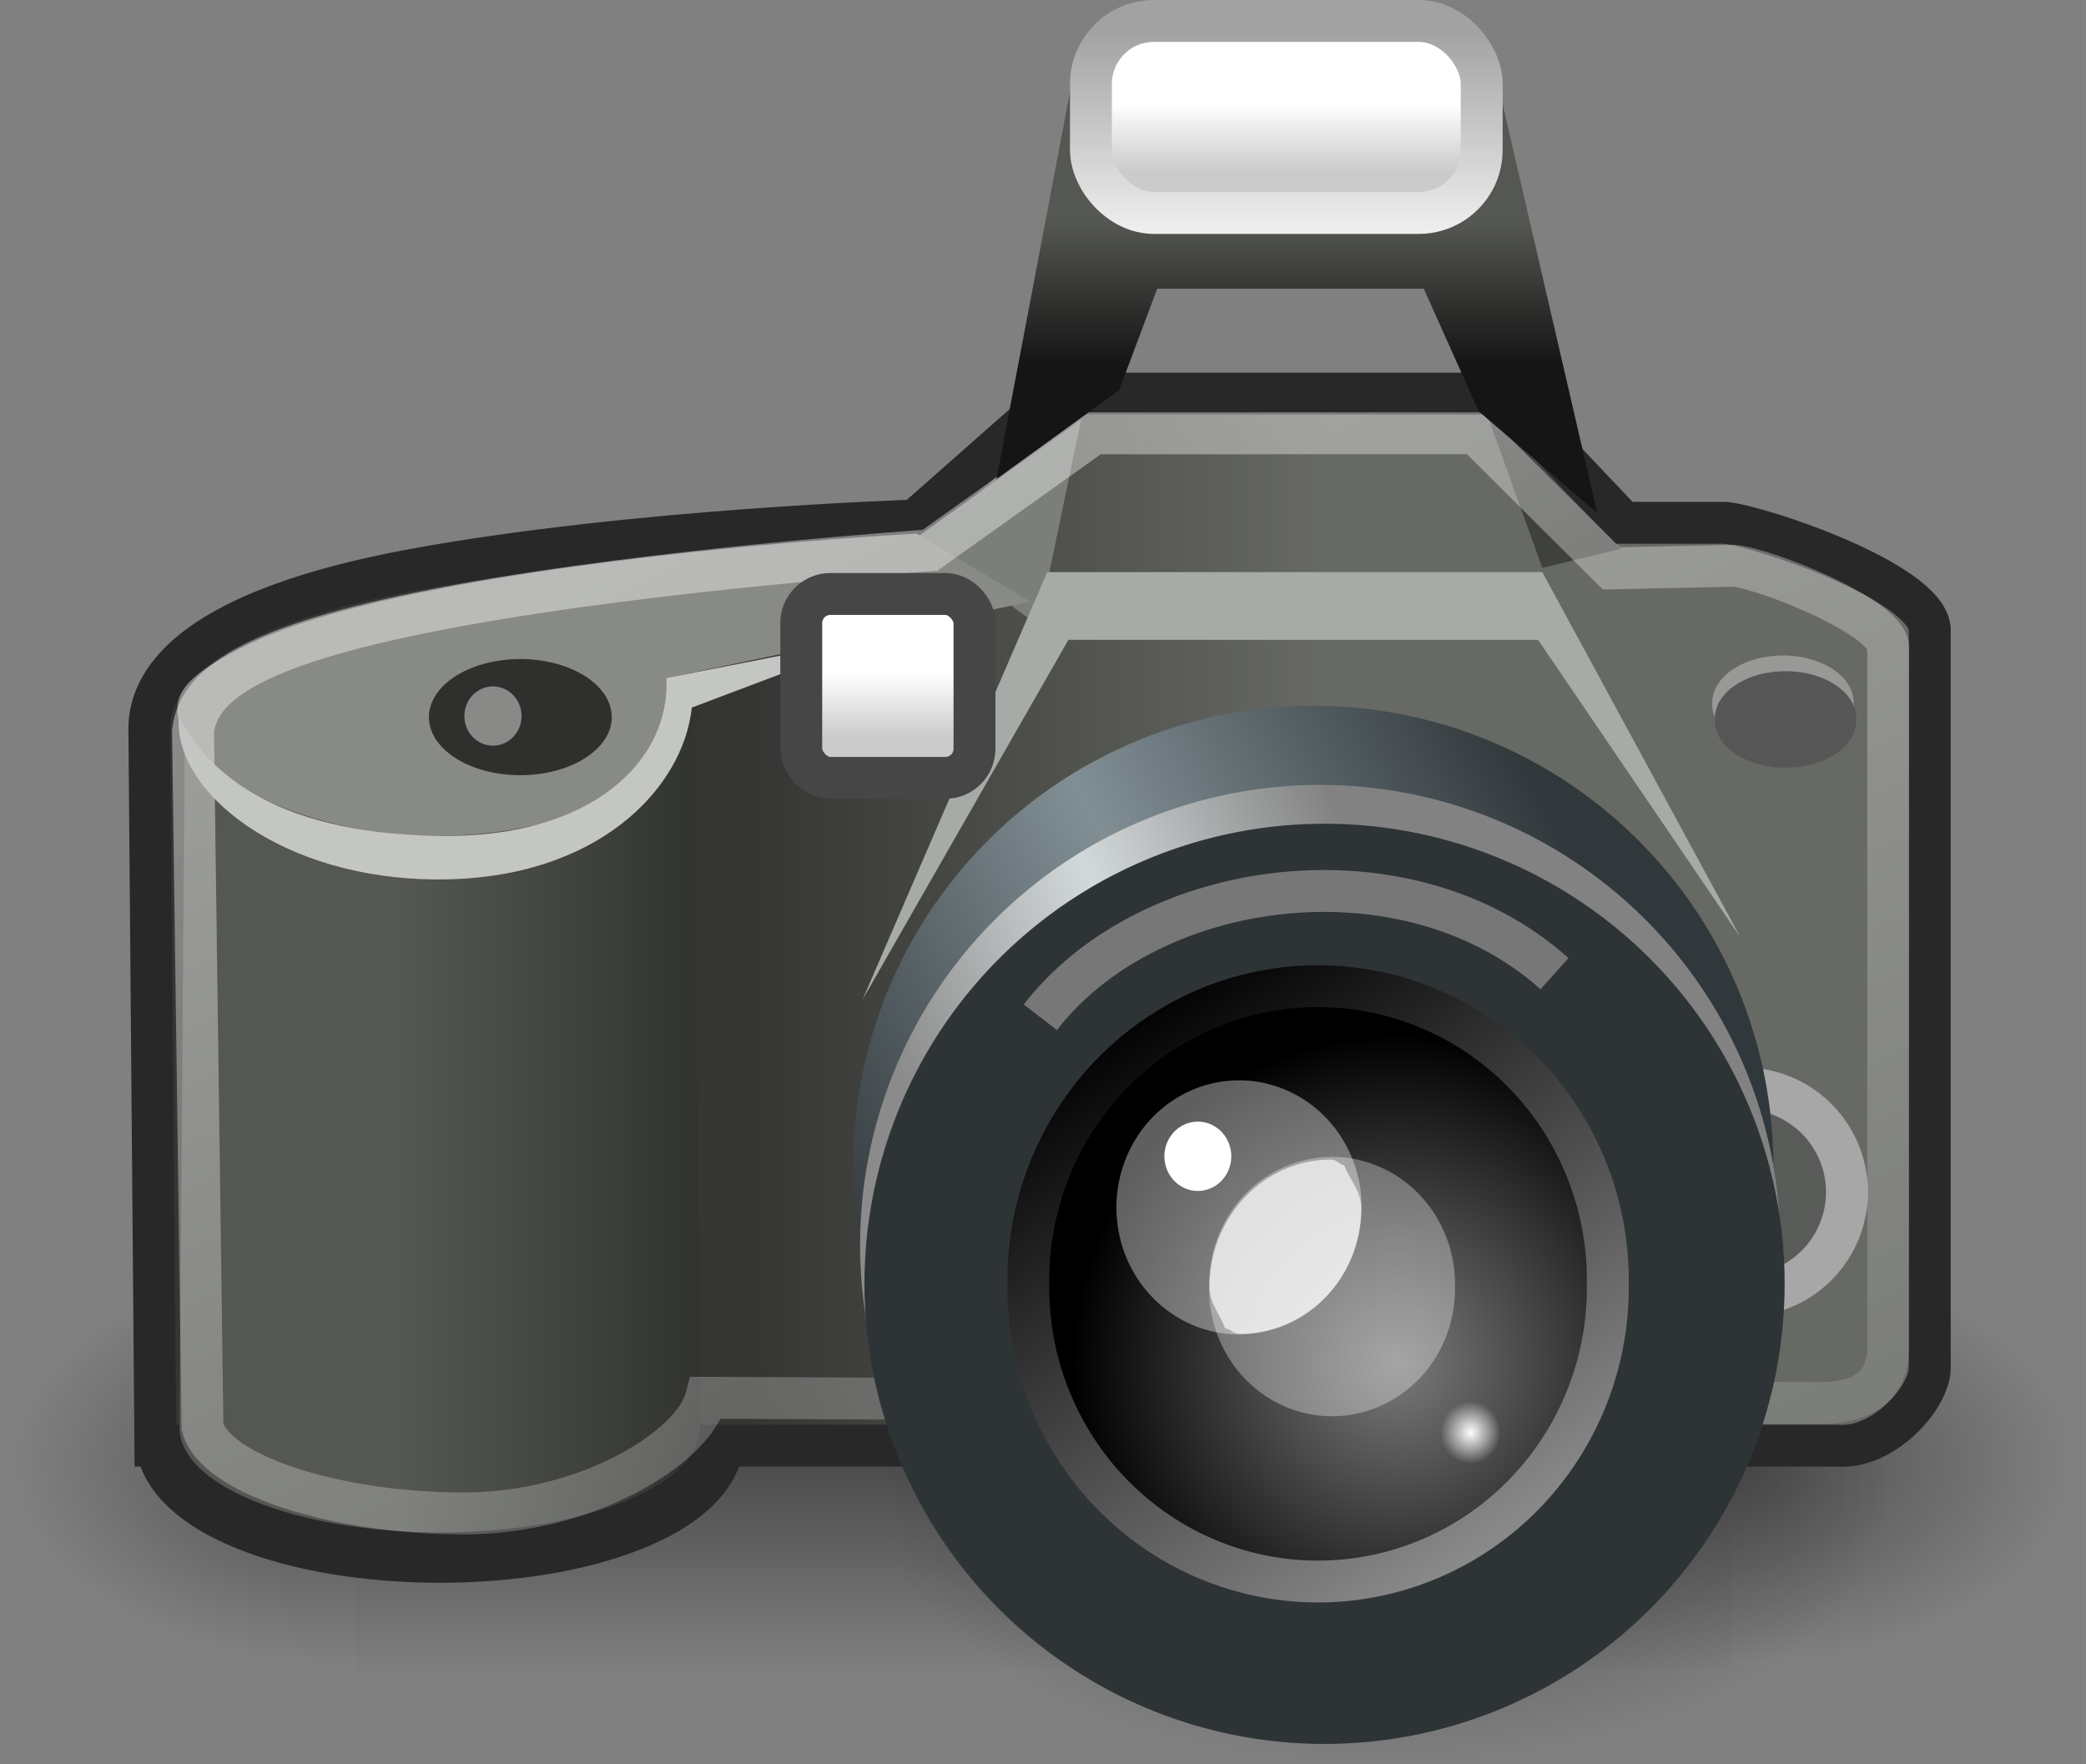 <svg height="42.113" width="49.801" xmlns="http://www.w3.org/2000/svg" xmlns:xlink="http://www.w3.org/1999/xlink"><rect width="100%" height="100%" fill="#808080" stroke="none"/><radialGradient id="a" cx="605.714" cy="486.648" gradientTransform="matrix(-.068 0 0 .041 49.482 14.963)" gradientUnits="userSpaceOnUse" r="117.143" xlink:href="#b"/><linearGradient id="b"><stop offset="0"/><stop offset="1" stop-opacity="0"/></linearGradient><radialGradient id="c" cx="605.714" cy="486.648" gradientTransform="matrix(.068 0 0 .041 .319 14.963)" gradientUnits="userSpaceOnUse" r="117.143" xlink:href="#b"/><linearGradient id="d" gradientTransform="matrix(.068 0 0 .041 .306 14.963)" gradientUnits="userSpaceOnUse" x1="302.857" x2="302.857" y1="366.648" y2="609.505"><stop offset="0" stop-opacity="0"/><stop offset=".5"/><stop offset="1" stop-opacity="0"/></linearGradient><linearGradient id="e"><stop offset="0" stop-color="#fff"/><stop offset="1" stop-color="#fff" stop-opacity="0"/></linearGradient><linearGradient id="f"><stop offset="0" stop-color="#555753"/><stop offset="1" stop-color="#313330"/></linearGradient><linearGradient id="g"><stop offset="0" stop-color="#fff"/><stop offset="1" stop-color="#cbcbcb"/></linearGradient><radialGradient id="h" cx="25.375" cy="36.813" gradientTransform="matrix(.693 0 0 .368 15.476 22.134)" gradientUnits="userSpaceOnUse" r="17.5" xlink:href="#b"/><linearGradient id="i" gradientUnits="userSpaceOnUse" x1="22.666" x2="39.847" y1="33.768" y2="24.578"><stop offset="0" stop-color="#363d40"/><stop offset=".5" stop-color="#818f95"/><stop offset="1" stop-color="#31383b"/></linearGradient><linearGradient id="j" gradientUnits="userSpaceOnUse" x1="24.034" x2="35.126" y1="31.598" y2="26.848"><stop offset="0" stop-color="#8b8b8b"/><stop offset=".5" stop-color="#d3d9da"/><stop offset="1" stop-color="#828282"/></linearGradient><radialGradient id="k" cx="16.875" cy="23.672" gradientTransform="matrix(1.677 0 0 1.7 5.055 -7.699)" gradientUnits="userSpaceOnUse" r="4.625"><stop offset="0" stop-color="#7a7a7a"/><stop offset="1"/></radialGradient><linearGradient id="l" gradientUnits="userSpaceOnUse" x1="26.58" x2="35.948" y1="24.422" y2="38.213"><stop offset="0" stop-color="#010101"/><stop offset="1" stop-color="#959595"/></linearGradient><linearGradient id="m" gradientTransform="matrix(.655 0 0 1.898 16.508 -39.689)" gradientUnits="userSpaceOnUse" x1="6.56" x2="6.56" xlink:href="#g" y1="29.374" y2="30.191"/><linearGradient id="n" gradientTransform="matrix(1.478 0 0 1.982 20.134 -55.745)" gradientUnits="userSpaceOnUse" x1="6.56" x2="6.56" xlink:href="#g" y1="29.374" y2="30.191"/><linearGradient id="o" gradientTransform="matrix(1.318 0 0 .773 20.273 -18.357)" gradientUnits="userSpaceOnUse" x1="7.915" x2="7.915" y1="30.817" y2="24.701"><stop offset="0" stop-color="#eee"/><stop offset="1" stop-color="#a2a2a2"/></linearGradient><linearGradient id="p" gradientUnits="userSpaceOnUse" x1="30.961" x2="30.961" y1="5.275" y2="8.71"><stop offset="0" stop-color="#555753"/><stop offset="1" stop-color="#141514"/></linearGradient><linearGradient id="q" gradientUnits="userSpaceOnUse" x1="18.233" x2="37.454" xlink:href="#e" y1="11.988" y2="52.988"/><linearGradient id="r" gradientTransform="matrix(1.025 0 0 1 1.498 -4.137)" gradientUnits="userSpaceOnUse" x1="7.871" x2="14.844" xlink:href="#f" y1="29.719" y2="29.719"/><linearGradient id="s" gradientUnits="userSpaceOnUse" x1="17.919" x2="31.696" y1="21.956" y2="21.956"><stop offset="0" stop-color="#353633"/><stop offset="1" stop-color="#676964"/></linearGradient><linearGradient id="t" gradientTransform="matrix(1.036 0 0 1 1.404 -3.935)" gradientUnits="userSpaceOnUse" x1="7.871" x2="14.844" xlink:href="#f" y1="29.719" y2="29.719"/><radialGradient id="u" cx="14.75" cy="22.688" gradientTransform="matrix(.413 0 0 .427 29.017 24.511)" gradientUnits="userSpaceOnUse" r="1.75" xlink:href="#e"/><g stroke-width=".023"><path d="m8.472 30.033h32.858v9.982h-32.858z" fill="url(#d)" opacity=".402"/><path d="m41.329 30.033v9.982c3.504.019 8.472-2.236 8.472-4.991 0-2.755-3.911-4.99-8.472-4.99z" fill="url(#c)" opacity=".402"/><path d="m8.472 30.033v9.982c-3.504.019-8.472-2.236-8.472-4.991 0-2.755 3.911-4.99 8.472-4.99z" fill="url(#a)" opacity=".402"/></g><path d="m45.197 35.675a12.131 6.437 0 1 1 -24.262 0 12.131 6.437 0 1 1 24.262 0z" display="block" fill="url(#h)" opacity=".399" stroke-width=".75"/><path d="m10.499 14.784c-3.471 0-6.279 1.12-6.279 2.5 0 .157.157.289.227.438-.01.049-.097.041-.097.094 0 0-.129 16.312-.129 16.469 0 1.38 2.808 2.5 6.279 2.5 3.471 0 6.279-1.12 6.279-2.5l-.129-16.469c0-.053-.087-.044-.097-.094.07-.149.227-.281.227-.438 0-1.38-2.808-2.5-6.279-2.5z" display="block" fill="url(#t)" stroke="#282828" stroke-width="2"/><path d="m3.709 34.511h40.143c1.111.101 2.219-1.15 2.219-1.857v-17.648c-.101-1.111-3.969-2.424-4.878-2.525h-2.432l-2.924-3.085h-10.557l-3.435 3.031s-6.727.212-11.941 1.167-6.338 2.587-6.338 3.799z" display="block" fill="url(#s)" stroke="#282828"/><path d="m35.457 9.77 1.364 3.788 1.869-.455z" display="block" fill="#3f413e"/><path d="m44.094 28.458a2.476 2.476 0 1 1 -4.952 0 2.476 2.476 0 1 1 4.952 0z" display="block" fill="#585b57" stroke="#a7a7a7" stroke-width="1.001"/><path d="m42.336 27.833a10.984 10.984 0 1 1 -21.968 0 10.984 10.984 0 1 1 21.968 0z" display="block" fill="url(#i)" stroke-width="1.083"/><path d="m42.502 29.722a10.984 10.984 0 1 1 -21.968 0 10.984 10.984 0 1 1 21.968 0z" display="block" fill="url(#j)" stroke-width="1.083"/><path d="m10.499 14.582c-3.435 0-6.214 1.12-6.214 2.5 0 .157.155.289.224.438-.01.049-.096.041-.096.094 0 0-.128 16.312-.128 16.469 0 1.38 2.779 2.5 6.214 2.5 3.435 0 6.214-1.12 6.214-2.5l-.128-16.469c0-.053-.086-.044-.096-.094.069-.149.224-.281.224-.438 0-1.38-2.779-2.5-6.214-2.5z" display="block" fill="url(#r)"/><path d="m25.81 10.023-.758 3.637-.354 1.212-2.778-2.071z" display="block" fill="#7b7e79"/><path d="m20.596 23.858 4.911-8.583h11.213l4.839 7.115-4.738-8.732h-11.819z" display="block" fill="#a7aba7"/><path d="m21.879 12.738s-12.146.638-16.156 2.75c-.852.449-1.488.841-1.488 1.442 0 1.38 2.824 3.027 6.176 3.027 3.351 0 6-1.495 6-2.875 0-.314-.18-.629-.438-.906l8.625-1.812z" display="block" fill="#888a85"/><path d="m26.119 10.345-3.917 2.793c0 0-6.445.435-11.249 1.315-4.804.88-6.22 1.833-6.345 3.013l.226 16.591c.296 1.161 3.23 2.073 6.229 2.073 2.999 0 5.501-1.6 5.797-2.761l26.488.125c1.461.031 1.732-.701 1.732-1.353v-16.677c0-.712-2.842-1.864-3.679-1.957l-2.933.062-3.24-3.226z" display="block" fill="none" opacity=".418" stroke="url(#q)"/><path d="m42.606 30.649a10.984 10.984 0 1 1 -21.968 0 10.984 10.984 0 1 1 21.968 0z" display="block" fill="#2e3436" stroke-width="1.083"/><path d="m38.385 30.649a6.918 7.022 0 1 1 -13.835 0 6.918 7.022 0 1 1 13.835 0z" fill="url(#k)" stroke="url(#l)" stroke-width=".999"/><path d="m34.736 30.714a2.935 3.04 0 1 1 -5.869 0 2.935 3.04 0 1 1 5.869 0z" fill="#fff" fill-opacity=".529" opacity=".608" stroke-width="1.677"/><path d="m32.509 28.824a2.928 3.033 0 1 1 -5.856 0 2.928 3.033 0 1 1 5.856 0z" fill="#fff" opacity=".373" stroke-width="1.673"/><path d="m35.828 34.209a.722.748 0 1 1 -1.445 0 .722.748 0 1 1 1.445 0z" fill="url(#u)" stroke-width=".413"/><path d="m23.789 11.437 2.929-2.121.909-2.424h6.364l1.313 2.929 2.828 2.424-2.525-10.91h-9.899z" display="block" fill="url(#p)"/><rect fill="url(#n)" height="4.584" rx="1.504" stroke="url(#o)" width="9.329" x="26.045" y=".5"/><path d="m14.605 17.12a2.182 1.386 0 1 1 -4.365 0 2.182 1.386 0 1 1 4.365 0z" display="block" fill="#2f302e" stroke-width=".446"/><path d="m4.27 17.114c-.136 1.786 2.444 3.88 6.195 3.881 3.814.001 5.849-2.184 6.051-4.103l4.546-1.717-5.152 1.01c.101 1.919-1.702 3.83-5.44 3.771-4.086-.066-5.575-1.655-6.2-2.842z" display="block" fill="#c4c6c3"/><rect fill="url(#m)" height="4.39" rx=".695" stroke="#464646" width="4.136" x="19.129" y="14.18"/><path d="m12.451 17.094a.682.707 0 1 1 -1.364 0 .682.707 0 1 1 1.364 0z" fill="#fff" opacity=".43" stroke-width=".39"/><path d="m29.395 27.604a.798.827 0 1 1 -1.596 0 .798.827 0 1 1 1.596 0z" fill="#fff" stroke-width=".456"/><path d="m44.254 16.801a1.688 1.125 0 1 1 -3.375 0 1.688 1.125 0 1 1 3.375 0z" display="block" fill="#c5c5c5" fill-opacity=".529" stroke-width="1.304"/><path d="m44.316 17.176a1.688 1.125 0 1 1 -3.375 0 1.688 1.125 0 1 1 3.375 0z" display="block" fill="#565656" stroke-width="1.304"/><path d="m24.837 24.285c2.603-3.368 8.756-4.193 12.275-1.041" display="block" fill="none" stroke="#777"/><path d="m31.786 27.681c-1.62 0-2.91 1.368-2.91 3.046 0 .384.247.643.372.981.127.017.207.135.338.135 1.616 0 2.91-1.338 2.91-3.012 0-.394-.274-.67-.406-1.015-.115-.014-.186-.135-.305-.135z" fill="#fff" opacity=".671"/></svg>